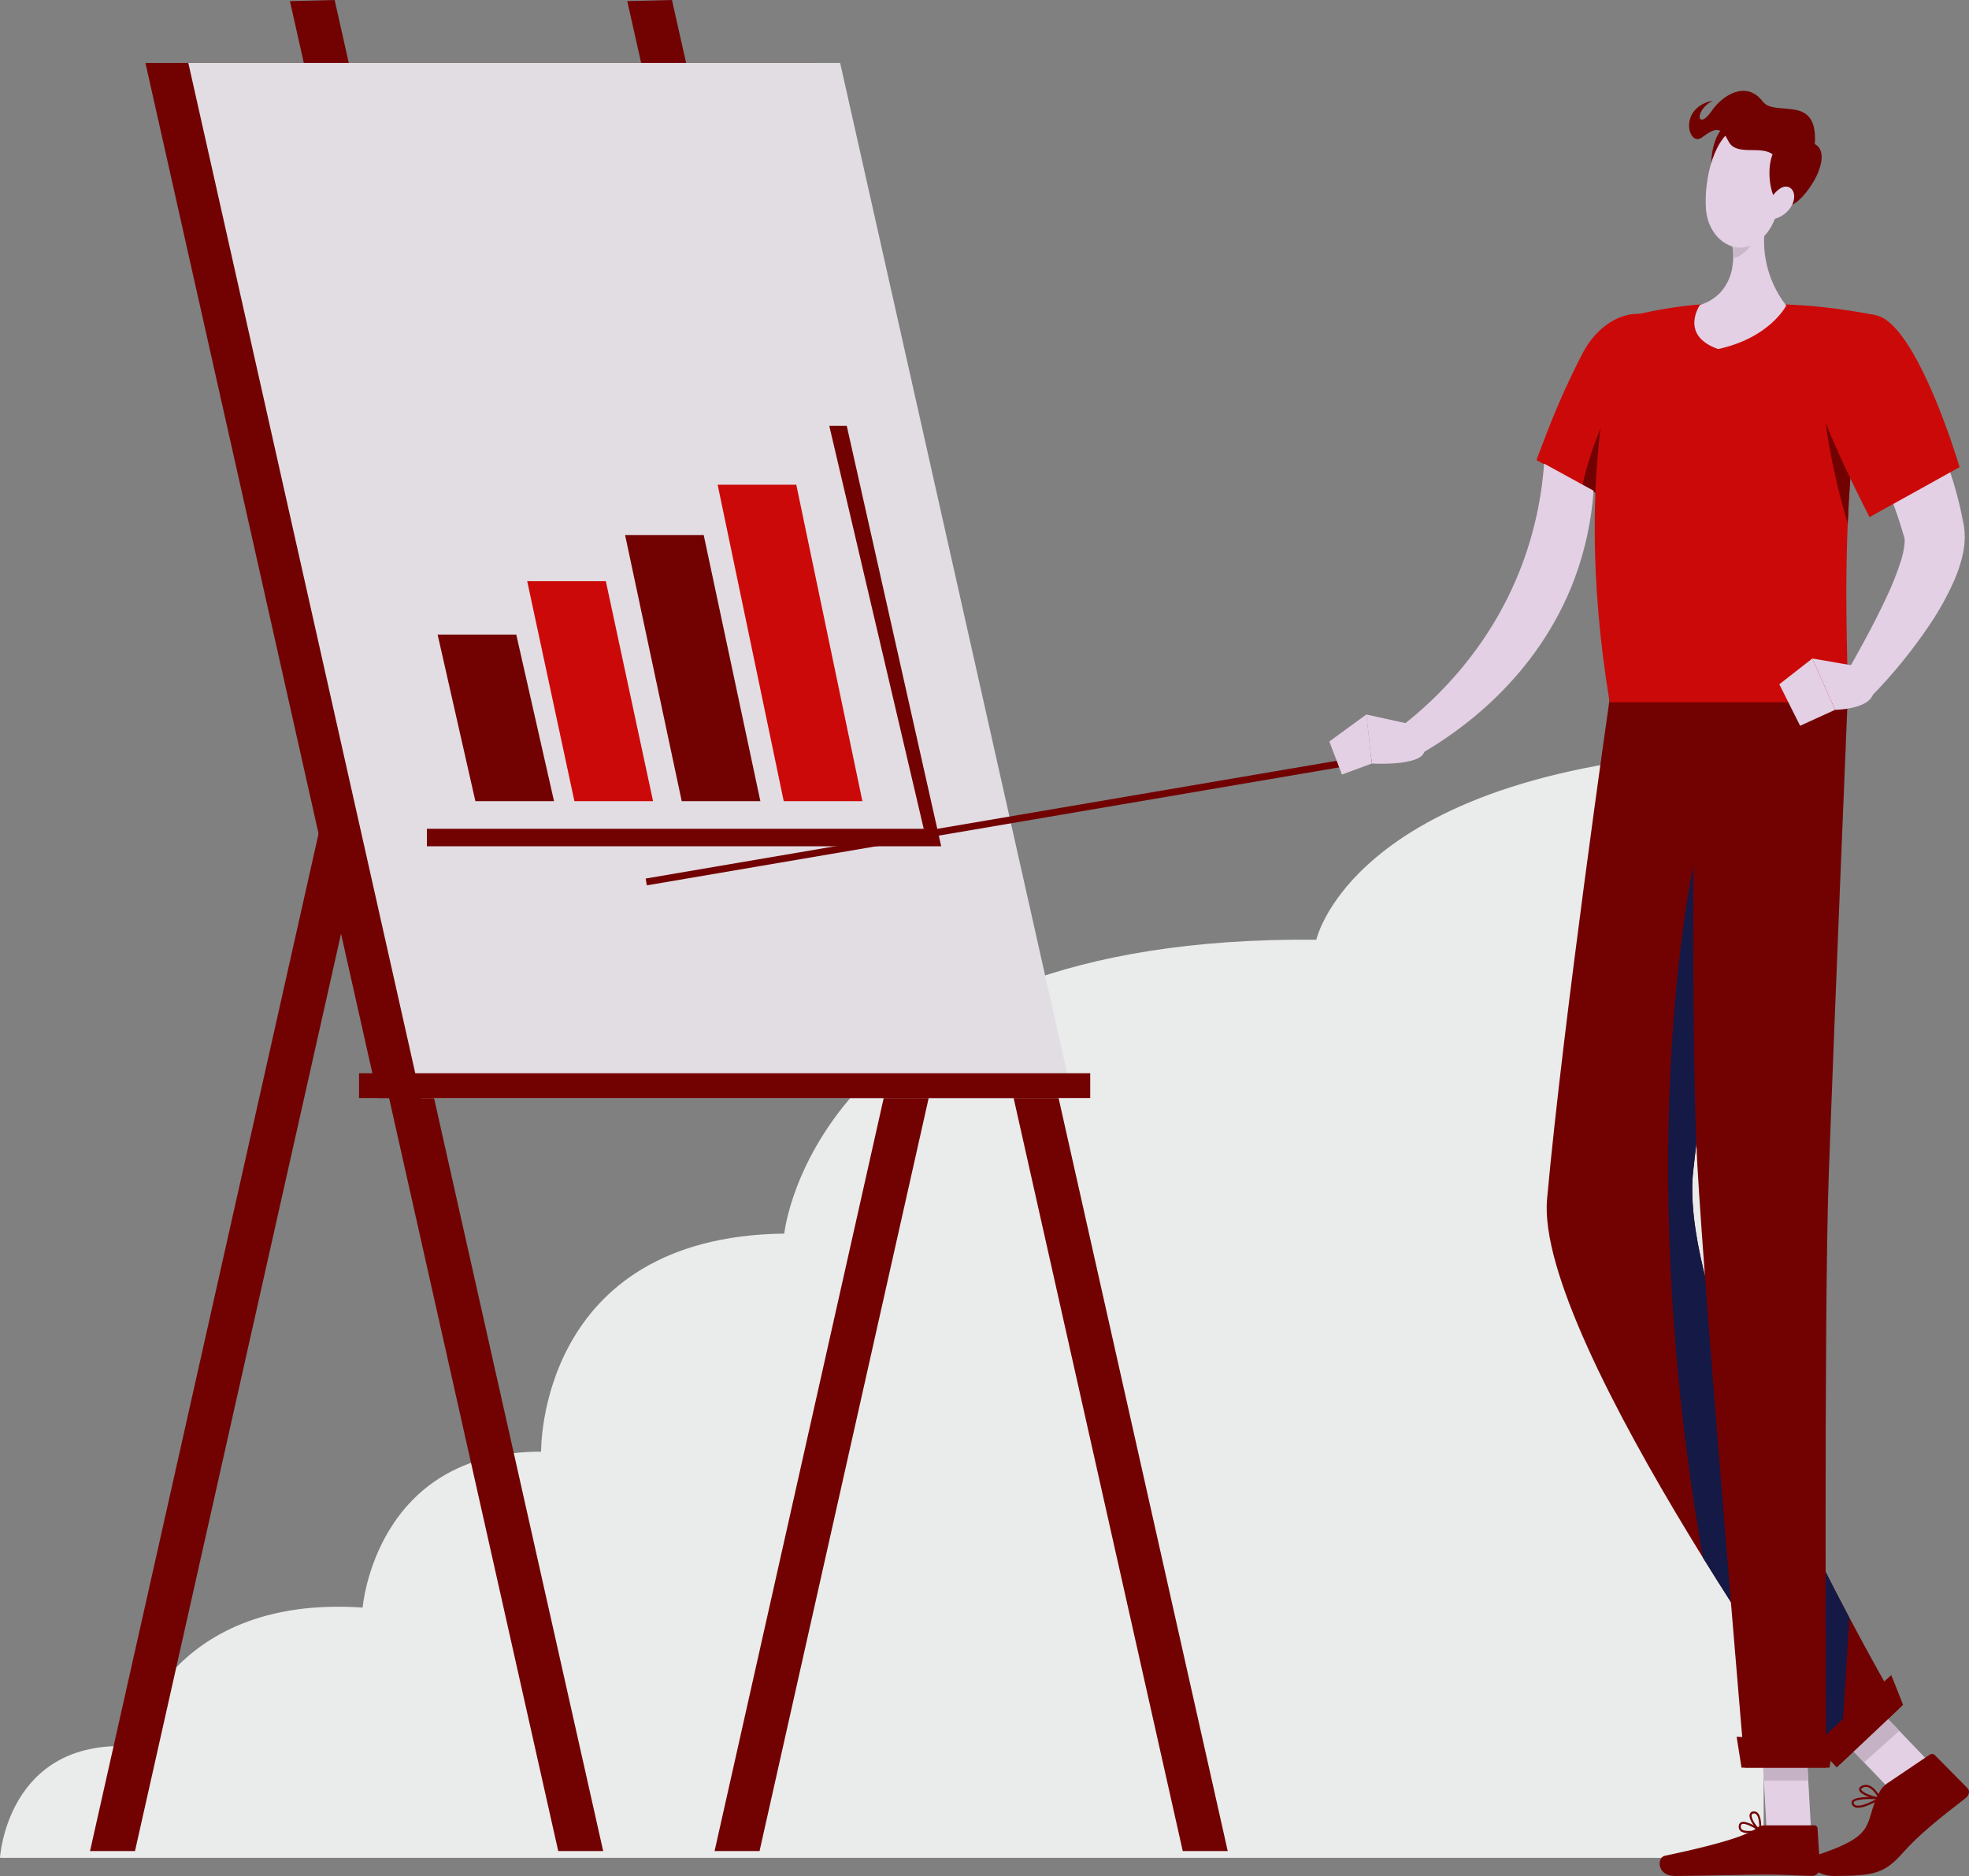 <svg width="233" height="222" viewBox="0 0 233 222" fill="none" xmlns="http://www.w3.org/2000/svg">
<rect x="0" y="0" width="233" height="222" fill="#808080" stroke="none"/>
<g clip-path="url(#clip0)">
<path opacity="0.9" d="M0 219.851C0 219.851 0.813 205.851 15.437 206.66C15.437 206.66 19.366 188.645 42.914 190.235C42.914 190.235 44.392 171.759 64.031 171.787C64.031 171.787 63.611 146.35 92.806 145.981C92.806 145.981 96.389 110.634 155.765 111.206C155.765 111.206 160.4 89.989 208.701 88.681V219.851H0Z" fill="#F5F6F6"/>
<path d="M66.058 219.053H71.378L43.929 96.852L38.866 97.995L66.058 219.053Z" fill="#720202"/>
<path d="M139.961 219.053H145.283L117.834 96.852L112.771 97.995L139.961 219.053Z" fill="#720202"/>
<path d="M89.879 219.053H84.558L112.005 96.852L117.07 97.995L89.879 219.053Z" fill="#720202"/>
<path d="M15.974 219.053H10.653L38.102 96.852L43.165 97.995L15.974 219.053Z" fill="#720202"/>
<path d="M61.499 121.186H66.821L39.6 0L34.307 0.13L61.499 121.186Z" fill="#720202"/>
<path d="M101.417 121.186H106.739L79.517 0L74.225 0.13L101.417 121.186Z" fill="#720202"/>
<path d="M44.723 129.938H124.162L96.648 7.447H17.209L44.723 129.938Z" fill="#720202"/>
<path d="M49.799 129.938H126.932L99.418 7.447H22.285L49.799 129.938Z" fill="#E2DDE3"/>
<path d="M129.011 127.006H42.484V129.938H129.011V127.006Z" fill="#720202"/>
<path d="M56.255 94.812H65.562L61.092 75.097H51.785L56.255 94.812Z" fill="#720202"/>
<path d="M67.972 94.812H77.28L71.692 68.776H62.386L67.972 94.812Z" fill="#CC0909"/>
<path d="M80.672 94.812H89.978L83.273 63.311H73.968L80.672 94.812Z" fill="#720202"/>
<path d="M92.743 94.812H102.051L94.229 57.363H84.922L92.743 94.812Z" fill="#CC0909"/>
<path d="M50.517 100.149H111.376L100.201 50.395H98.132L109.307 98.075H50.517V100.149Z" fill="#720202"/>
<path d="M76.403 103.964L76.54 104.772L166.945 89.365L166.808 88.557L76.403 103.964Z" fill="#720202"/>
<path d="M228.593 208.833L224.424 212.571L216.49 204.289L220.659 200.549L228.593 208.833Z" fill="#E3D0E4"/>
<path d="M214.313 216.615H209.054L208.37 204.409H213.63L214.313 216.615Z" fill="#E3D0E4"/>
<path d="M208.779 216.006H214.688C214.787 216.003 214.883 216.038 214.956 216.106C215.029 216.173 215.073 216.267 215.077 216.366L215.365 221.05C215.365 221.297 215.269 221.534 215.096 221.709C214.924 221.885 214.689 221.986 214.443 221.989C212.386 221.952 211.414 221.831 208.805 221.831C207.206 221.831 200.41 221.998 198.203 221.998C196.04 221.998 196.057 219.81 196.994 219.612C201.189 218.723 206.388 217.498 207.872 216.329C208.131 216.124 208.449 216.01 208.779 216.006Z" fill="#720202"/>
<path d="M223.275 211.07L228.344 207.648C228.429 207.586 228.532 207.554 228.637 207.557C228.742 207.56 228.843 207.598 228.924 207.666L232.797 211.584C233.141 211.903 233.028 212.452 232.611 212.773C229.378 215.269 227.042 217.153 225.2 219.229C223.037 221.655 221.92 221.998 216.953 221.998C214.657 221.998 213.357 220.059 214.294 219.762C222.57 217.136 220.352 215.993 222.366 212.148C222.575 211.719 222.887 211.348 223.275 211.07Z" fill="#720202"/>
<path d="M216.492 204.292L220.581 208.561L224.752 204.818L220.663 200.549L216.492 204.292Z" fill="#C5B3C5"/>
<path d="M213.632 204.413H208.37L208.725 210.704H213.987L213.632 204.413Z" fill="#C5B3C5"/>
<path d="M190.503 82.527C190.503 82.527 184.963 120.965 183.072 141.889C181.557 158.671 217.771 208.75 217.771 208.75L224.776 202.142C224.776 202.142 198.325 157.268 200.361 138.582C202.332 120.483 209.015 82.527 209.015 82.527H190.503Z" fill="#720202"/>
<path d="M200.363 138.58C201.377 129.255 203.647 114.654 205.599 102.694C204.577 100.688 201.704 96.622 201.704 96.622C199.136 105.514 193.554 139.048 201.518 184.336C209.817 197.747 217.764 208.739 217.764 208.739L218.846 191.445C211.189 176.991 198.963 151.515 200.363 138.58Z" fill="#141945"/>
<path d="M225.2 201.743L217.342 209.153L214.813 206.43L223.8 198.224L225.2 201.743Z" fill="#720202"/>
<path d="M200.505 82.527C200.505 82.527 200.006 122.812 200.858 137.901C201.793 154.428 206.47 209.182 206.47 209.182H216.103C216.103 209.182 215.815 155.761 216.395 139.397C217.024 121.637 218.651 82.527 218.651 82.527H200.505Z" fill="#720202"/>
<path d="M216.49 209.186H206.081L205.503 205.521L216.992 206.096L216.49 209.186Z" fill="#720202"/>
<path d="M205.927 216.646C205.845 216.558 205.787 216.45 205.76 216.333C205.733 216.215 205.738 216.093 205.774 215.978C205.788 215.9 205.821 215.828 205.871 215.767C205.921 215.706 205.986 215.659 206.059 215.631C206.708 215.382 208.19 216.399 208.359 216.516C208.378 216.529 208.393 216.548 208.402 216.57C208.411 216.592 208.413 216.616 208.409 216.639C208.404 216.663 208.393 216.684 208.377 216.701C208.36 216.718 208.339 216.73 208.316 216.735C207.857 216.848 207.387 216.912 206.914 216.923C206.507 216.923 206.137 216.852 205.927 216.646ZM206.144 215.859C206.108 215.873 206.077 215.897 206.053 215.927C206.03 215.958 206.015 215.994 206.01 216.032C205.984 216.106 205.978 216.185 205.994 216.261C206.009 216.337 206.044 216.408 206.096 216.466C206.341 216.711 207.035 216.739 207.974 216.553C207.368 216.169 206.494 215.726 206.148 215.859H206.144Z" fill="#720202"/>
<path d="M208.225 216.722C207.702 216.409 206.927 215.308 207.04 214.733C207.06 214.632 207.114 214.541 207.193 214.474C207.271 214.406 207.369 214.367 207.472 214.362C207.566 214.347 207.662 214.355 207.753 214.385C207.843 214.415 207.925 214.466 207.991 214.534C208.524 215.045 208.405 216.561 208.4 216.626C208.398 216.647 208.39 216.666 208.379 216.683C208.367 216.7 208.352 216.714 208.333 216.724C208.316 216.734 208.297 216.739 208.277 216.739C208.259 216.737 208.241 216.731 208.225 216.722ZM207.513 214.605C207.334 214.627 207.297 214.711 207.28 214.783C207.2 215.16 207.712 215.997 208.178 216.386C208.193 215.885 208.149 215.015 207.834 214.709C207.799 214.675 207.758 214.647 207.712 214.629C207.667 214.61 207.619 214.601 207.57 214.601L207.513 214.605Z" fill="#720202"/>
<path d="M219.489 213.861C219.396 213.824 219.314 213.766 219.249 213.69C219.183 213.615 219.137 213.525 219.114 213.428C219.097 213.367 219.095 213.303 219.109 213.242C219.122 213.181 219.151 213.124 219.192 213.076C219.668 212.504 222.158 212.671 222.437 212.693C222.463 212.694 222.488 212.704 222.508 212.72C222.528 212.737 222.542 212.76 222.548 212.786C222.554 212.811 222.552 212.838 222.542 212.862C222.531 212.886 222.514 212.907 222.492 212.92C221.801 213.326 220.64 213.933 219.867 213.933C219.737 213.934 219.609 213.91 219.489 213.861ZM219.38 213.226C219.364 213.243 219.353 213.265 219.347 213.288C219.342 213.311 219.343 213.336 219.35 213.358C219.363 213.42 219.391 213.477 219.432 213.525C219.472 213.573 219.524 213.61 219.582 213.634C219.982 213.803 220.88 213.53 222.011 212.907C220.994 212.864 219.64 212.914 219.38 213.226Z" fill="#720202"/>
<path d="M222.429 212.933C221.704 212.916 220.123 212.389 219.999 211.819C219.971 211.68 219.999 211.482 220.341 211.322C221.55 210.741 222.505 212.675 222.541 212.755C222.552 212.774 222.558 212.795 222.558 212.816C222.558 212.837 222.552 212.858 222.541 212.877C222.53 212.894 222.515 212.908 222.496 212.918C222.478 212.928 222.458 212.933 222.438 212.933H222.429ZM220.445 211.543C220.293 211.617 220.229 211.691 220.239 211.76C220.311 212.096 221.462 212.567 222.217 212.662C222 212.278 221.44 211.456 220.791 211.456C220.671 211.458 220.552 211.487 220.445 211.541V211.543Z" fill="#720202"/>
<path d="M181.825 54.446L190.899 59.481C190.899 59.481 191.168 59.089 191.607 58.415C191.927 57.916 192.338 57.261 192.814 56.493C195.482 52.156 199.893 44.215 198.751 40.88C196.985 35.703 190.473 35.788 187.284 41.788C185.737 44.778 184.351 47.85 183.134 50.989C182.801 51.829 182.524 52.562 182.31 53.13C181.994 53.956 181.825 54.446 181.825 54.446Z" fill="#CC0909"/>
<path d="M198.887 41.474C196.86 40.494 194.519 41.313 192.063 45.208C189.638 49.064 187.505 55.617 187.275 57.471L190.902 59.481C190.902 59.481 199.636 46.657 198.887 41.474Z" fill="#720202"/>
<path d="M190.473 83.101H218.599C218.798 80.584 218.216 72.393 218.649 61.962C218.939 54.958 219.692 46.945 221.444 38.975C221.572 38.405 221.7 37.843 221.834 37.275C221.834 37.275 220.408 36.985 218.372 36.685C216.676 36.436 214.547 36.18 212.461 36.081C208.872 35.911 203.673 35.796 200.508 36.081C198.671 36.252 196.875 36.558 195.443 36.835C193.612 37.204 192.364 37.547 192.364 37.547C192.364 37.547 185.599 53.457 190.473 83.101Z" fill="#CC0909"/>
<path d="M218.651 61.965C218.941 54.96 219.694 46.947 221.447 38.978C219.566 38.813 216.351 38.999 215.821 42.042C215.246 45.303 215.968 52.998 218.651 61.965Z" fill="#720202"/>
<path d="M216.736 44.922L217.983 47.08C218.405 47.82 218.816 48.567 219.216 49.322C220.023 50.827 220.804 52.343 221.546 53.876C222.288 55.409 222.972 56.94 223.595 58.482C224.208 59.994 224.741 61.537 225.192 63.105L225.276 63.394L225.319 63.539C225.332 63.587 225.319 63.556 225.332 63.571C225.353 63.611 225.366 63.653 225.371 63.697C225.396 63.917 225.396 64.139 225.371 64.359C225.301 65.03 225.161 65.693 224.956 66.336C224.462 67.879 223.862 69.386 223.158 70.845C221.723 73.898 220.016 77.01 218.294 80.013L221.405 82.451C224.004 79.8 226.35 76.913 228.415 73.826C229.506 72.202 230.453 70.486 231.247 68.698C231.697 67.678 232.044 66.616 232.284 65.527C232.422 64.869 232.495 64.199 232.5 63.526C232.5 63.123 232.47 62.721 232.409 62.322L232.362 62.025L232.325 61.843L232.251 61.481C231.509 57.59 230.215 54.014 228.736 50.571C227.989 48.851 227.173 47.175 226.304 45.529C225.871 44.709 225.417 43.896 224.951 43.087C224.486 42.278 224.021 41.504 223.465 40.643L216.736 44.922Z" fill="#E3D0E4"/>
<path d="M214.856 46.867C216.04 50.393 217.985 54.617 219.417 57.567C219.794 58.349 220.14 59.046 220.423 59.607C220.921 60.596 221.232 61.195 221.232 61.195L231.888 55.279C231.888 55.279 231.754 54.83 231.511 54.075C231.327 53.507 231.079 52.761 230.789 51.907C229.015 46.837 225.391 37.791 221.836 37.273C216.522 36.492 212.699 40.474 214.856 46.867Z" fill="#CC0909"/>
<path d="M203.303 41.305C209.45 39.986 211.371 36.161 211.371 36.161C210.131 34.567 209.297 32.695 208.94 30.705C208.584 28.716 208.717 26.67 209.326 24.743L207.998 25.029L204.9 28.666C205.119 29.549 205.163 30.466 205.027 31.366C204.901 32.553 204.41 33.672 203.621 34.567C202.953 35.285 202.104 35.809 201.163 36.085C201.163 36.085 198.684 39.665 203.303 41.305Z" fill="#E3D0E4"/>
<path d="M205.064 29.267C205.141 29.685 205.197 30.107 205.231 30.531C206.204 30.297 207.507 29.052 207.643 27.86C207.69 27.464 207.701 27.065 207.678 26.667L205.064 29.267Z" fill="#C8B8C9"/>
<path d="M204.093 15.017C202.537 15.859 201.672 21.109 203.66 22.236C205.648 23.364 207.037 13.426 204.093 15.017Z" fill="#720202"/>
<path d="M211.189 20.695C210.521 24.37 210.287 26.55 208.476 28.233C205.75 30.755 202.137 28.514 201.873 24.713C201.635 21.291 202.766 15.854 205.984 14.816C209.173 13.79 211.856 17.019 211.189 20.695Z" fill="#E3D0E4"/>
<path d="M214.757 17.047C216.248 17.841 215.406 20.287 214.387 21.844C212.978 24.012 211.488 25.014 210.473 24.012C209.562 23.466 208.958 20.252 209.757 18.266C208.353 17.164 205.447 18.528 204.541 16.726C203.634 14.924 202.989 15.087 201.393 16.269C199.796 17.45 198.513 12.775 202.671 11.908C200.371 13.144 200.901 15.557 202.582 13.085C203.77 11.35 206.615 9.414 208.593 12.014C210.047 13.927 215.172 10.995 214.757 17.047Z" fill="#720202"/>
<path d="M211.897 24.531C211.443 25.22 210.748 25.714 209.949 25.916C208.982 26.114 208.764 25.049 209.255 24.004C209.688 23.069 210.735 21.835 211.598 22.117C212.461 22.399 212.522 23.618 211.897 24.531Z" fill="#E3D0E4"/>
<path d="M219.701 78.836L214.463 77.923L217.15 83.995C217.15 83.995 221.931 83.967 221.711 81.499L219.701 78.836Z" fill="#E3D0E4"/>
<path d="M210.555 80.976L213.015 85.886L217.15 83.999L214.463 77.923L210.555 80.976Z" fill="#E3D0E4"/>
<path d="M182.717 54.86C182.419 59.055 181.504 63.182 180.001 67.108C176.261 76.839 169.818 82.793 166.276 85.604L168.418 89.041C172.375 86.725 181.912 80.378 186.375 68.344C187.589 65.041 188.331 61.583 188.578 58.072L182.717 54.86Z" fill="#E3D0E4"/>
<path d="M167.606 85.856L161.689 84.554L162.338 90.355C162.338 90.355 168.085 90.698 168.545 88.952L167.606 85.856Z" fill="#E3D0E4"/>
<path d="M157.304 87.744L158.799 91.661L162.336 90.349L161.689 84.548L157.304 87.744Z" fill="#E3D0E4"/>
</g>
<defs>
<clipPath id="clip0">
<rect width="233" height="222" fill="white"/>
</clipPath>
</defs>
</svg>
